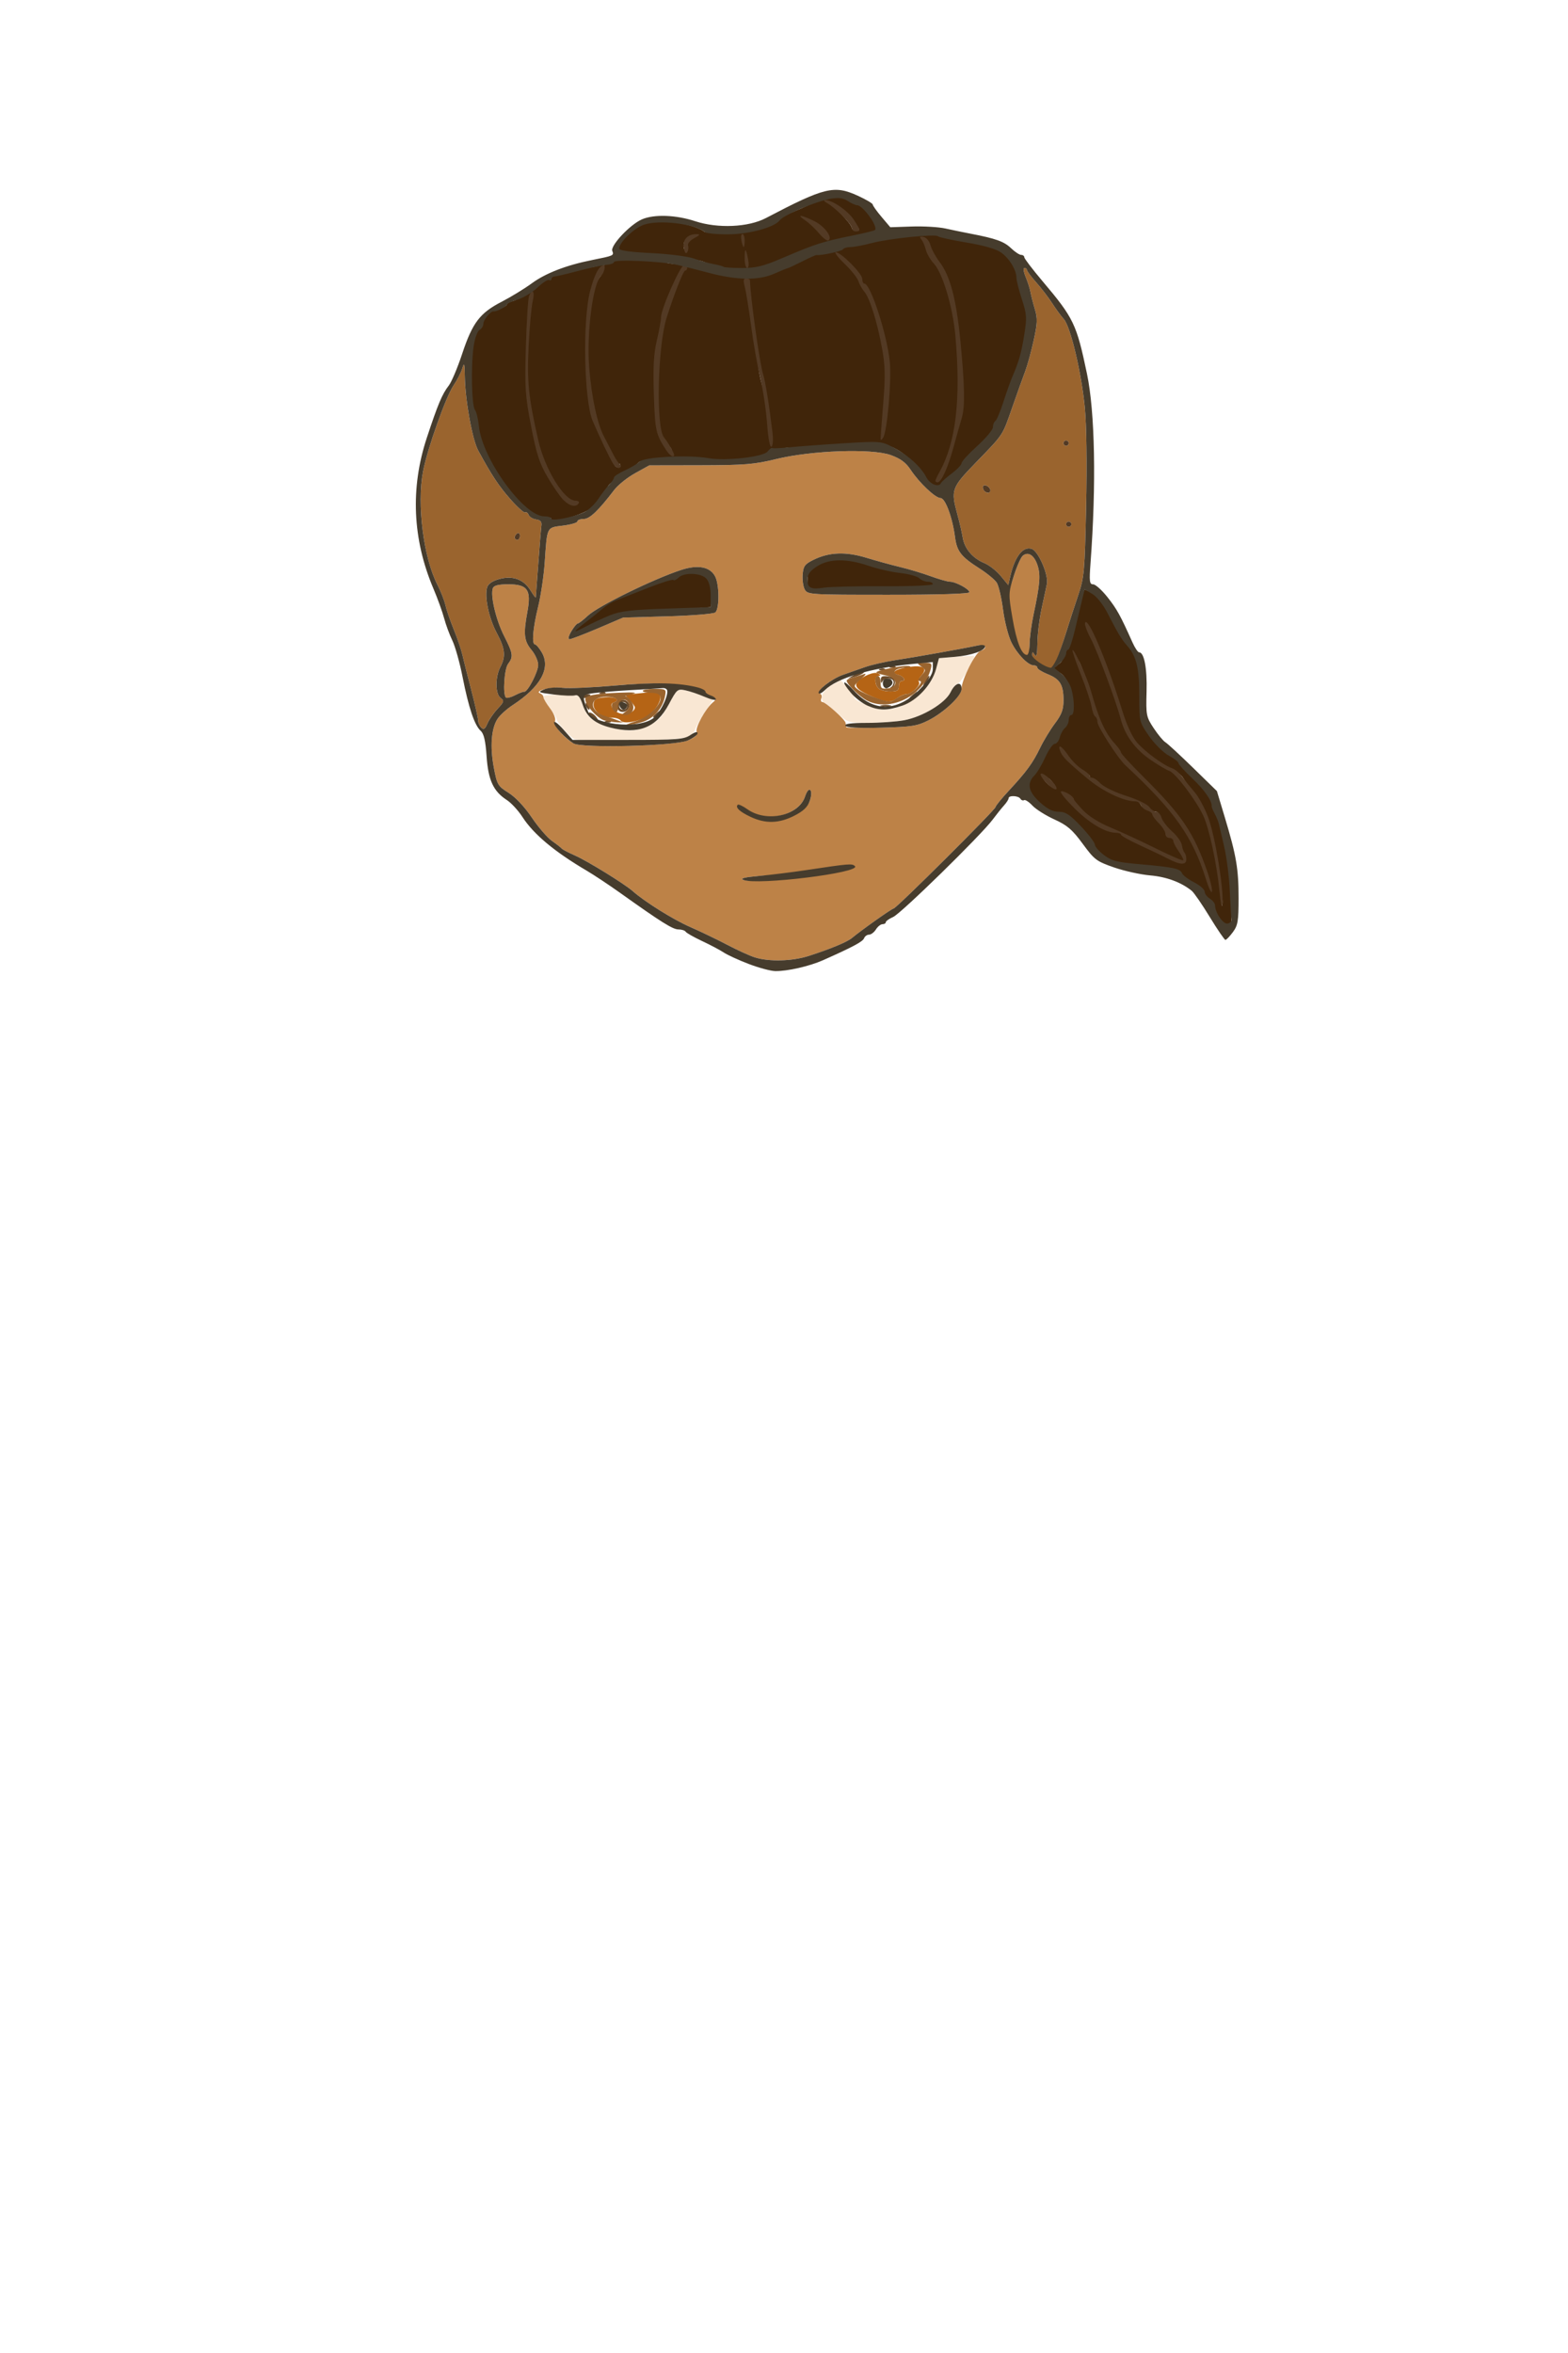 <?xml version="1.0" encoding="UTF-8" standalone="no"?>
<!-- Created with Inkscape (http://www.inkscape.org/) -->

<svg
   version="1.1"
   id="svg4976"
   width="192"
   height="288"
   viewBox="0 0 192 288"
   sodipodi:docname="head6.svg"
   inkscape:version="1.2.2 (732a01da63, 2022-12-09)"
   xmlns:inkscape="http://www.inkscape.org/namespaces/inkscape"
   xmlns:sodipodi="http://sodipodi.sourceforge.net/DTD/sodipodi-0.dtd"
   xmlns="http://www.w3.org/2000/svg"
   xmlns:svg="http://www.w3.org/2000/svg">
  <sodipodi:namedview
     id="namedview14"
     pagecolor="#ffffff"
     bordercolor="#000000"
     borderopacity="0.25"
     inkscape:showpageshadow="2"
     inkscape:pageopacity="0.0"
     inkscape:pagecheckerboard="0"
     inkscape:deskcolor="#d1d1d1"
     showgrid="false"
     inkscape:zoom="11.305556"
     inkscape:cx="87.87715"
     inkscape:cy="79.120393"
     inkscape:window-width="1920"
     inkscape:window-height="1001"
     inkscape:window-x="-9"
     inkscape:window-y="-9"
     inkscape:window-maximized="1"
     inkscape:current-layer="g4986" />
  <defs
     id="defs4980" />
  <g
     id="g4982"
     transform="translate(4,4)">
    <g
       id="g4986"
       transform="translate(-0.177)">
      <path
         style="display:inline;fill:#f9e7d3;stroke-width:0.32"
         d="M 66.521,86.474 C 65.951,86.217 64.32,84.372 64.32,83.984 c 0,-0.134 -0.36,-0.716 -0.8,-1.292 -0.44,-0.577 -0.8,-1.2 -0.8,-1.385 0,-0.21 0.832,-0.308 2.214,-0.261 l 2.214,0.075 0.403,1.219 c 0.478,1.443 1.498,2.228 3.55,2.732 2.108,0.517 2.942,0.464 4.547,-0.29 1.128,-0.53 1.602,-1.035 2.425,-2.579 0.988,-1.853 1.059,-1.912 2.034,-1.702 0.556,0.12 1.542,0.428 2.19,0.685 l 1.179,0.467 -1.099,1.718 C 81.775,84.316 81.28,85.206 81.28,85.348 c 0,0.142 -0.324,0.469 -0.72,0.727 -0.559,0.364 -2.147,0.487 -7.12,0.551 -3.52,0.045 -6.633,-0.023 -6.919,-0.152 z m 32.278,-3.1 c -0.661,-0.607 -1.412,-1.221 -1.669,-1.365 -0.733,-0.41 -0.24,-1.55 0.946,-2.189 l 1.06,-0.571 0.822,0.935 c 0.452,0.514 0.827,1.05 0.832,1.191 0.015,0.391 2.623,1.489 3.553,1.497 2.734,0.023 5.729,-2.294 6.454,-4.994 l 0.355,-1.321 2.104,-0.17 c 1.157,-0.094 2.144,-0.132 2.192,-0.085 0.214,0.208 -1.658,3.376 -1.994,3.376 -0.206,0 -0.601,0.468 -0.877,1.04 -0.644,1.335 -3.399,3.004 -5.667,3.434 -0.945,0.179 -2.886,0.325 -4.314,0.324 -2.513,-0.002 -2.635,-0.037 -3.797,-1.105 z"
         id="path5002" />
      <path
         style="fill:#bd8247;stroke-width:0.32"
         d="m 88.64,113.19 c -0.616,-0.19 -2.128,-0.875 -3.36,-1.522 -1.232,-0.648 -3.306,-1.645 -4.608,-2.216 -2.087,-0.914 -5.53,-3.065 -7.034,-4.395 -0.988,-0.873 -5.544,-3.683 -7.027,-4.334 C 65.791,100.364 65.048,99.975 64.96,99.859 c -0.088,-0.115 -0.623,-0.533 -1.189,-0.929 -0.566,-0.395 -1.679,-1.684 -2.473,-2.865 -0.881,-1.309 -1.988,-2.488 -2.839,-3.022 -1.324,-0.832 -1.416,-0.989 -1.812,-3.088 -0.483,-2.562 -0.314,-4.799 0.451,-5.967 0.296,-0.451 1.131,-1.209 1.858,-1.685 3.434,-2.248 4.691,-4.539 3.551,-6.469 C 62.196,75.31 61.829,74.88 61.691,74.88 c -0.429,0 -0.27,-1.972 0.37,-4.58 0.338,-1.375 0.704,-3.823 0.814,-5.44 0.303,-4.465 0.208,-4.272 2.242,-4.526 C 66.087,60.213 66.88,59.98 66.88,59.817 66.88,59.654 67.223,59.52 67.643,59.52 c 0.746,0 1.792,-0.993 3.75,-3.556 0.458,-0.6 1.61,-1.521 2.56,-2.047 L 75.68,52.96 81.92,52.949 c 5.426,-0.009 6.636,-0.108 9.28,-0.756 4.34,-1.064 11.742,-1.323 14.05,-0.493 1.183,0.425 1.843,0.91 2.413,1.772 1.073,1.621 3.042,3.488 3.68,3.488 0.583,0 1.46,2.365 1.779,4.8 0.227,1.728 0.739,2.382 2.983,3.812 0.938,0.598 1.896,1.388 2.129,1.757 0.233,0.369 0.579,1.858 0.768,3.31 0.189,1.451 0.651,3.251 1.026,4 0.732,1.462 2.043,2.801 2.742,2.801 0.237,0 0.43,0.128 0.43,0.285 0,0.157 0.569,0.513 1.264,0.791 1.52,0.608 1.936,1.296 1.936,3.198 0,1.123 -0.227,1.738 -1.04,2.821 -0.572,0.761 -1.389,2.105 -1.815,2.985 -0.912,1.884 -1.657,2.904 -3.847,5.266 -0.89,0.96 -1.619,1.857 -1.619,1.993 0,0.313 -12.165,12.421 -12.48,12.421 -0.208,0 -3.874,2.594 -5.131,3.63 -0.582,0.48 -2.626,1.325 -5.231,2.164 -2.045,0.658 -4.827,0.741 -6.598,0.196 z m 6.465,-10.165 c 4.078,-0.611 5.899,-0.581 5.558,-0.922 -0.338,-0.338 -3.687,0.24 -5.717,0.687 -1.738,0.382 -4.418,0.297 -5.826,0.423 -1.791,0.161 -2.368,0.308 -1.92,0.489 0.732,0.297 4.826,-0.215 7.905,-0.676 z m -1.956,-7.393 c 1.135,-0.575 1.916,-0.845 2.179,-1.599 0.215,-0.616 0.243,-1.149 0.07,-1.322 -0.173,-0.173 -0.432,0.142 -0.643,0.78 -0.778,2.356 -4.877,3.314 -7.22,1.646 -0.982,-0.699 -1.192,-0.847 -0.769,-0.163 0.384,0.621 2.61,1.311 3.839,1.323 1.007,-0.119 1.748,-0.283 2.543,-0.665 z M 80.435,86.618 c 0.881,-0.381 1.18,-0.676 1.045,-1.03 -0.2,-0.521 1.098,-2.879 1.995,-3.625 0.392,-0.326 0.422,-0.475 0.12,-0.589 C 83.371,81.291 82.695,81.227 82.47,81.002 81.314,79.846 77.804,79.35 71.52,79.905 c -2.816,0.249 -5.73,0.375 -6.477,0.28 -1.322,-0.168 -3.525,0.382 -2.723,0.679 0.22,0.082 0.4,0.29 0.4,0.463 0,0.173 0.363,0.79 0.806,1.371 0.474,0.621 0.725,1.269 0.608,1.572 -0.2,0.522 0.979,1.938 2.266,2.721 1.026,0.624 12.43,0.32 14.035,-0.375 z m 29.446,-2.457 c 1.98,-1.008 4.039,-2.991 4.039,-3.89 0,-1.049 1.685,-4.394 2.32,-4.606 0.927,-0.309 0.651,-0.879 -0.32,-0.662 -1.443,0.322 -7.753,1.447 -10.16,1.811 -1.232,0.186 -2.888,0.567 -3.68,0.846 -0.792,0.279 -2.027,0.712 -2.744,0.964 -1.417,0.496 -3.342,2.069 -2.767,2.261 0.195,0.065 0.276,0.325 0.179,0.578 -0.097,0.253 -0.043,0.459 0.12,0.459 0.399,0 2.802,2.156 2.852,2.559 0.022,0.176 0.058,0.407 0.08,0.512 0.022,0.105 1.948,0.14 4.28,0.077 3.751,-0.101 4.42,-0.206 5.801,-0.909 z M 69.376,72.914 72.48,71.589 77.92,71.435 c 2.992,-0.085 5.62,-0.298 5.84,-0.474 0.518,-0.414 0.512,-3.361 -0.009,-4.391 C 83.148,65.38 81.657,65.083 79.615,65.749 76.182,66.869 69.426,70.177 68.163,71.357 67.596,71.887 67.035,72.32 66.915,72.32 c -0.119,0 -0.472,0.432 -0.784,0.96 -0.339,0.574 -0.425,0.96 -0.213,0.96 0.195,0 1.751,-0.597 3.458,-1.326 z M 114.88,68.488 c 0,-0.378 -1.69,-1.288 -2.392,-1.288 -0.277,0 -1.328,-0.3 -2.336,-0.666 -1.008,-0.366 -2.696,-0.873 -3.752,-1.127 -1.056,-0.253 -2.908,-0.762 -4.115,-1.131 -2.531,-0.773 -4.561,-0.701 -6.471,0.232 -1.081,0.528 -1.268,0.775 -1.353,1.799 -0.054,0.653 0.059,1.481 0.251,1.84 C 95.053,68.783 95.322,68.8 104.971,68.8 c 6.218,0 9.909,-0.116 9.909,-0.312 z M 58.121,81.374 C 57.722,80.975 57.924,77.876 58.39,77.261 59.057,76.379 59.003,76.001 57.893,73.817 56.899,71.862 56.196,68.855 56.529,67.988 56.656,67.658 57.215,67.52 58.427,67.52 c 2.359,0 2.827,0.679 2.328,3.374 -0.502,2.709 -0.407,3.576 0.514,4.67 0.446,0.53 0.811,1.349 0.81,1.82 -0.002,0.856 -1.302,3.353 -1.709,3.281 -0.119,-0.021 -0.628,0.175 -1.132,0.435 -0.504,0.261 -1.006,0.383 -1.117,0.273 z m 63.184,-5.465 c -0.257,-0.396 -1.062,-2.553 -1.349,-4.22 -0.509,-2.954 -0.302,-3.085 0.357,-5.172 0.372,-1.178 0.867,-2.3 1.102,-2.495 0.662,-0.55 1.4,-0.075 1.809,1.164 0.391,1.186 0.3,2.323 -0.483,6.014 -0.261,1.232 -0.481,2.852 -0.487,3.6 -0.013,1.509 -0.24,2.2 -0.948,1.109 z"
         id="skin" />
      <path
         style="display:inline;fill:#b56415;stroke-width:0.32"
         d="M 72.182,84.195 C 72.061,84 71.571,83.84 71.092,83.84 c -1.223,0 -2.351,-0.865 -2.231,-1.711 0.08,-0.563 0.347,-0.707 1.458,-0.788 1.238,-0.09 1.896,0.346 0.982,0.651 -0.63,0.21 -0.05,1.111 0.862,1.34 C 72.96,83.532 73.92,83.121 73.92,82.581 c 0,-0.121 -0.294,-0.536 -0.652,-0.921 L 72.615,80.96 73.348,80.944 c 0.403,-0.009 1.344,-0.094 2.091,-0.19 1.059,-0.135 1.402,-0.061 1.555,0.339 0.238,0.62 -0.562,1.914 -1.604,2.597 -1.007,0.66 -2.925,0.962 -3.208,0.505 z m 30.982,-2.853 c -1.863,-0.767 -2.461,-1.319 -2.014,-1.858 0.609,-0.733 2.111,-1.344 2.578,-1.048 0.319,0.202 0.328,0.276 0.033,0.279 -0.51,0.006 -0.52,1.037 -0.016,1.541 0.211,0.211 0.859,0.384 1.44,0.384 0.843,0 1.056,-0.129 1.056,-0.64 0,-0.352 0.144,-0.64 0.32,-0.64 0.612,0 0.315,-0.567 -0.394,-0.752 -1.03,-0.269 -0.37,-0.732 1.406,-0.986 1.687,-0.241 2.231,0.167 1.419,1.064 -0.282,0.311 -0.417,0.661 -0.3,0.778 0.311,0.311 -0.861,1.496 -1.479,1.496 -0.291,0 -0.809,0.211 -1.15,0.47 -0.789,0.597 -1.27,0.583 -2.898,-0.088 z"
         id="eye"
         inkscape:label="eye1" />
      <path
         style="display:inline;fill:#9a642e;stroke-width:0.32"
         d="M 55.102,85.054 C 54.892,84.844 54.72,84.445 54.72,84.169 c 0,-0.277 -0.375,-1.94 -0.834,-3.696 C 53.427,78.717 52.938,76.776 52.8,76.16 c -0.139,-0.616 -0.615,-2.016 -1.058,-3.11 -0.444,-1.095 -0.906,-2.442 -1.027,-2.994 -0.121,-0.552 -0.562,-1.672 -0.98,-2.49 -1.705,-3.334 -2.53,-9.858 -1.755,-13.869 0.542,-2.803 2.793,-9.139 3.745,-10.54 0.435,-0.64 0.914,-1.576 1.065,-2.08 0.228,-0.762 0.28,-0.591 0.304,1.003 0.044,2.909 0.917,7.739 1.638,9.063 1.672,3.068 2.506,4.328 3.945,5.962 0.856,0.972 1.669,1.698 1.806,1.613 0.137,-0.085 0.328,0.05 0.423,0.299 0.096,0.249 0.507,0.501 0.914,0.558 0.53,0.075 0.714,0.286 0.65,0.745 -0.049,0.352 -0.22,2.44 -0.379,4.64 -0.159,2.2 -0.3,4.072 -0.312,4.16 -0.012,0.088 -0.293,-0.283 -0.623,-0.826 -0.84,-1.378 -2.167,-1.875 -3.819,-1.43 -0.835,0.225 -1.373,0.583 -1.506,1.001 -0.356,1.123 0.194,3.773 1.16,5.583 1.045,1.958 1.142,2.866 0.45,4.194 -0.644,1.235 -0.625,3.302 0.035,3.784 0.463,0.339 0.426,0.476 -0.362,1.315 -0.484,0.515 -1.049,1.332 -1.256,1.815 -0.291,0.68 -0.462,0.792 -0.758,0.496 z M 59.84,61.581 c 0,-0.274 -0.144,-0.41 -0.32,-0.301 -0.176,0.109 -0.32,0.333 -0.32,0.499 0,0.166 0.144,0.301 0.32,0.301 0.176,0 0.32,-0.224 0.32,-0.499 z m 63.76,15.871 c -0.572,-0.285 -1.038,-0.994 -1.035,-1.27 0.004,-0.441 0.043,-0.444 0.315,-0.022 0.22,0.34 0.315,-0.079 0.327,-1.44 0.009,-1.056 0.235,-2.928 0.501,-4.16 0.267,-1.232 0.562,-2.615 0.658,-3.072 0.23,-1.105 -1.043,-4.046 -1.864,-4.306 -1.091,-0.346 -2.1,0.987 -2.655,3.509 l -0.205,0.93 -0.928,-1.126 c -0.51,-0.619 -1.402,-1.322 -1.981,-1.561 -1.458,-0.603 -2.443,-1.758 -2.672,-3.132 -0.106,-0.639 -0.398,-1.903 -0.647,-2.81 -0.828,-3.008 -0.731,-3.286 2.186,-6.299 3.526,-3.642 3.286,-3.28 4.53,-6.833 0.604,-1.726 1.317,-3.714 1.583,-4.418 0.266,-0.704 0.732,-2.398 1.035,-3.765 0.466,-2.103 0.488,-2.692 0.147,-3.831 -0.222,-0.74 -0.466,-1.694 -0.543,-2.119 -0.077,-0.426 -0.343,-1.258 -0.59,-1.849 C 121.515,29.284 121.449,28.8 121.616,28.8 c 0.167,0 0.304,0.11 0.304,0.243 0,0.134 0.512,0.818 1.138,1.52 0.626,0.702 1.508,1.853 1.96,2.557 0.452,0.704 1.09,1.575 1.418,1.936 0.822,0.904 2.16,6.531 2.575,10.823 0.208,2.157 0.272,6.932 0.16,12.112 -0.172,7.997 -0.235,8.703 -0.977,10.88 -0.436,1.281 -1.102,3.336 -1.48,4.568 -0.768,2.504 -1.547,4.518 -1.855,4.487 C 124.747,77.916 124.172,77.736 123.6,77.452 Z M 127.36,60.16 c 0,-0.176 -0.144,-0.32 -0.32,-0.32 -0.176,0 -0.32,0.144 -0.32,0.32 0,0.176 0.144,0.32 0.32,0.32 0.176,0 0.32,-0.144 0.32,-0.32 z m -9.92,-4.141 c 0,-0.378 -0.624,-0.781 -0.853,-0.552 -0.229,0.229 0.175,0.853 0.552,0.853 0.166,0 0.301,-0.136 0.301,-0.301 z M 127.04,50.24 c 0,-0.176 -0.144,-0.32 -0.32,-0.32 -0.176,0 -0.32,0.144 -0.32,0.32 0,0.176 0.144,0.32 0.32,0.32 0.176,0 0.32,-0.144 0.32,-0.32 z"
         id="hair2"
         inkscape:label="hair2"
         sodipodi:nodetypes="ssssssssssssssssssssssssssssssssssscscsssscssssssssssssssssssssssssssssssssssss" />
      <path
         style="display:inline;fill:#6c4c2b;fill-opacity:1;stroke-width:0.32"
         d="m 70.34,84.261 c 0.231,-0.092 0.507,-0.081 0.613,0.025 0.106,0.106 -0.083,0.182 -0.42,0.168 C 70.161,84.439 70.085,84.364 70.34,84.261 Z m -1.719,-0.571 c -0.342,-0.258 -0.459,-0.474 -0.26,-0.48 0.198,-0.006 0.54,0.206 0.759,0.47 0.506,0.61 0.299,0.614 -0.499,0.01 z M 76.16,83.719 c 0,-0.066 0.252,-0.318 0.56,-0.56 0.508,-0.398 0.519,-0.387 0.121,0.121 C 76.423,83.813 76.16,83.983 76.16,83.719 Z m -4.363,-0.997 C 71.686,82.433 71.748,82.044 71.936,81.856 c 0.488,-0.488 1.411,-0.042 1.284,0.619 -0.142,0.737 -1.167,0.914 -1.423,0.247 z M 72.96,82.4 c 0,-0.264 -0.216,-0.48 -0.48,-0.48 -0.264,0 -0.48,0.216 -0.48,0.48 0,0.264 0.216,0.48 0.48,0.48 0.264,0 0.48,-0.216 0.48,-0.48 z m -4.973,0.139 c -0.116,-0.188 -0.142,-0.41 -0.058,-0.494 0.084,-0.084 0.238,0.07 0.342,0.341 0.216,0.564 0.032,0.663 -0.284,0.153 z M 104.08,82.339 c 0.308,-0.08 0.812,-0.08 1.12,0 0.308,0.08 0.056,0.146 -0.56,0.146 -0.616,0 -0.868,-0.066 -0.56,-0.146 z M 67.52,81.27 C 67.52,81.099 67.736,80.96 68,80.96 c 0.264,0 0.48,0.057 0.48,0.126 0,0.069 -0.216,0.209 -0.48,0.31 -0.264,0.101 -0.48,0.045 -0.48,-0.126 z m 40,0.209 c 0,-0.066 0.252,-0.318 0.56,-0.56 0.508,-0.398 0.519,-0.387 0.121,0.121 -0.418,0.533 -0.681,0.703 -0.681,0.439 z M 69.7,80.741 c 0.231,-0.092 0.507,-0.081 0.613,0.025 0.106,0.106 -0.083,0.182 -0.42,0.168 C 69.521,80.919 69.445,80.844 69.7,80.741 Z m 35.572,-0.632 c 0.18,-0.089 0.328,-0.367 0.328,-0.616 0,-0.559 -1.166,-0.604 -1.388,-0.053 -0.093,0.231 -0.172,0.155 -0.187,-0.181 -0.02,-0.45 0.174,-0.558 0.855,-0.48 0.619,0.071 0.88,0.283 0.88,0.715 0,0.337 -0.184,0.651 -0.408,0.696 -0.224,0.045 -0.26,0.009 -0.08,-0.08 z M 109.44,79.36 c 0.188,-0.352 0.415,-0.64 0.503,-0.64 0.088,0 0.006,0.288 -0.183,0.64 -0.188,0.352 -0.415,0.64 -0.503,0.64 -0.088,0 -0.006,-0.288 0.183,-0.64 z m -8.64,-0.775 c 0.892,-0.537 1.593,-0.677 1.104,-0.221 -0.167,0.156 -0.664,0.378 -1.104,0.493 l -0.8,0.209 z m 3.14,-0.723 c 0.231,-0.092 0.507,-0.081 0.613,0.025 0.106,0.106 -0.083,0.182 -0.42,0.168 -0.373,-0.015 -0.449,-0.091 -0.193,-0.193 z m 1.28,-0.32 c 0.231,-0.092 0.507,-0.081 0.613,0.025 0.106,0.106 -0.083,0.182 -0.42,0.168 -0.373,-0.015 -0.449,-0.091 -0.193,-0.193 z"
         id="path4994"
         inkscape:label="eye2" />
      <path
         style="display:inline;fill:#9a642e;stroke-width:0.32"
         d="m 73.973,84.296 c 1.601,-0.493 3.251,-2.092 3.074,-2.979 -0.07,-0.349 -0.439,-0.516 -1.135,-0.514 -0.568,0.002 -1.032,-0.106 -1.032,-0.24 0,-0.134 0.651,-0.243 1.446,-0.243 1.386,0 1.44,0.035 1.294,0.84 -0.284,1.567 -1.46,2.867 -2.955,3.267 -1.961,0.525 -2.494,0.424 -0.692,-0.131 z m -3.721,-0.095 C 69.412,84.021 67.84,82.318 67.84,81.587 c 0,-0.451 1.125,-0.674 4,-0.795 1.955,-0.082 2.52,-0.037 1.76,0.141 -0.616,0.144 -0.975,0.281 -0.797,0.304 0.178,0.023 0.51,0.341 0.738,0.707 0.474,0.758 0.037,1.575 -0.842,1.575 -0.411,0 -0.395,-0.079 0.091,-0.434 0.377,-0.276 0.516,-0.634 0.382,-0.984 -0.304,-0.791 -1.339,-0.484 -1.308,0.387 0.03,0.837 -0.436,0.944 -0.733,0.169 -0.116,-0.302 -0.041,-0.596 0.17,-0.667 C 72.148,81.711 71.597,81.28 70.39,81.28 c -2.08,0 -2.166,1.741 -0.117,2.36 0.51,0.154 1.215,0.396 1.567,0.538 l 0.64,0.258 -0.64,-0.016 c -0.352,-0.009 -1.067,-0.108 -1.588,-0.219 z m 32.024,-2.487 c -0.893,-0.484 -2.405,-1.979 -2.426,-2.399 -0.006,-0.113 0.337,-0.292 0.76,-0.399 0.424,-0.106 1.036,-0.293 1.36,-0.415 0.346,-0.13 0.193,0.125 -0.37,0.618 -0.943,0.825 -0.949,0.848 -0.32,1.315 0.352,0.261 1.375,0.725 2.274,1.031 1.524,0.519 1.684,0.52 2.391,0.025 0.417,-0.292 0.988,-0.531 1.27,-0.531 0.282,0 0.851,-0.36 1.265,-0.8 0.471,-0.502 0.593,-0.8 0.326,-0.8 -0.296,0 -0.242,-0.203 0.18,-0.669 0.594,-0.656 0.594,-0.677 -0.012,-1.12 C 108.395,77.147 108.418,77.12 109.349,77.12 c 0.869,0 0.969,0.089 0.809,0.72 -0.843,3.325 -5.064,5.4 -7.881,3.874 z M 103.744,80.256 c -0.465,-0.465 -0.51,-1.536 -0.064,-1.536 0.176,0 0.32,0.37 0.32,0.821 0,0.707 0.122,0.807 0.88,0.72 1.332,-0.153 1.205,-1.289 -0.176,-1.571 -0.581,-0.119 -1.125,-0.284 -1.208,-0.368 -0.239,-0.239 3.591,-0.977 4.073,-0.785 0.237,0.095 -0.028,0.183 -0.59,0.197 -1.208,0.03 -1.733,0.632 -0.771,0.884 0.678,0.177 0.946,0.741 0.352,0.741 -0.176,0 -0.32,0.288 -0.32,0.64 0,0.511 -0.213,0.64 -1.056,0.64 -0.581,0 -1.229,-0.173 -1.44,-0.384 z"
         id="path5163"
         inkscape:label="eye3"
         sodipodi:nodetypes="sscsssssssssssssssssssscsssscsssssssssscssssssssssssssss" />
      <path
         style="display:inline;fill:#40250a;stroke-width:0.32"
         d="m 145.193,108.43 c -0.274,-0.53 -0.639,-1.387 -0.639,-1.617 0,-0.23 -0.179,-0.177 -0.531,-0.396 -0.352,-0.22 -0.609,-0.893 -0.609,-1.152 0,-0.259 -0.364,-0.69 -1.077,-1.054 -0.713,-0.364 -1.732,-0.893 -1.826,-1.138 -0.217,-0.565 -0.742,-0.579 -4.828,-0.933 -2.815,-0.244 -3.58,-0.612 -4.525,-1.332 -0.608,-0.464 -1.137,-1.117 -1.137,-1.356 0,-0.239 -0.668,-1.083 -1.598,-2.067 -1.37,-1.449 -1.699,-1.773 -2.531,-1.773 -0.731,0 -1.678,-0.334 -2.59,-1.157 -1.351,-1.221 -1.49,-2.254 -0.811,-3.332 1.401,-2.226 0.679,-0.617 1.66,0.5 0.569,0.648 1.055,0.883 1.235,0.773 0.183,-0.113 -0.535,-0.923 -0.731,-1.081 l -2.089,-0.708 1.377,-2.142 c 0.521,-0.81 1.002,-1.579 1.231,-1.579 0.229,0 0.256,-0.432 0.364,-0.865 0.109,-0.433 0.384,-0.923 0.63,-1.128 0.247,-0.205 0.621,-0.502 0.621,-0.832 0,-0.33 0.253,-0.71 0.429,-0.71 0.41,0 0.381,-1.616 -0.026,-3.061 -0.173,-0.615 -0.538,-1.406 -1.02,-1.796 l -1.033,-0.678 0.868,-0.694 c 0.418,-0.334 1.009,-2.14 1.009,-2.397 0,-0.934 0.513,0.865 1.148,2.35 0.357,0.836 1.019,2.45 1.413,3.682 0.395,1.232 0.715,2.474 0.865,2.78 0.15,0.306 0.398,0.64 0.398,0.839 0,0.456 2.489,4.439 3.273,5.167 6.028,5.594 8.084,8.515 9.997,14.141 0.389,1.144 0.31,1.631 0.321,1.273 0.011,-0.358 -0.361,-1.359 -0.712,-2.357 -1.689,-4.805 -3.056,-6.535 -7.891,-11.336 -1.452,-1.442 -2.577,-3.021 -2.577,-3.164 0,-0.144 -0.253,-0.511 -0.658,-0.949 -1.2,-1.299 -2.121,-3.154 -3.086,-6.651 -0.243,-0.88 -0.651,-2.48 -1.193,-3.536 l -1.643,-1.951 0.822,-2.303 c 0.426,-1.194 0.677,-2.731 0.955,-3.356 l 0.539,-1.209 1.209,0.526 c 0.571,0.248 1.288,1.354 1.804,2.361 1.27,2.478 1.635,3.117 2.307,3.871 1.142,1.282 1.667,2.904 1.667,6.268 0,3.259 0.05,3.082 1.256,4.813 0.665,0.954 1.416,1.835 2.071,2.187 0.654,0.352 1.456,1.079 1.457,1.234 3.2e-4,0.155 0.581,0.881 1.538,1.786 1.473,1.393 2.549,2.874 2.484,3.533 -0.009,0.088 0.147,0.478 0.365,0.885 0.218,0.407 0.51,0.999 0.573,1.296 0.062,0.297 0.322,1.485 0.616,2.717 0.293,1.232 0.677,3.727 0.757,5.468 0.08,1.741 -0.154,3.317 -0.118,3.501 0.036,0.184 -0.195,0.905 -0.492,0.97 -0.646,-0.155 -0.98,-0.773 -1.29,-1.127 z m 0.032,-6.67 c -0.624,-4.19 -1.65,-7.15 -2.932,-8.632 -0.484,-0.56 -0.98,-1.549 -1.331,-2.027 -0.351,-0.478 -0.92,-0.734 -1.246,-0.837 -1.001,-0.318 -3.515,-2.193 -4.519,-3.336 -0.602,-0.686 -1.277,-2.146 -1.831,-3.935 -1.905,-6.149 -4.048,-10.82 -4.092,-10.502 -0.03,0.22 0.148,0.82 0.6,1.66 0.783,1.457 3.182,7.739 3.73,9.857 0.496,1.916 1.71,3.43 3.503,4.681 0.982,0.685 1.902,1.336 2.254,1.446 0.731,0.228 3.443,3.657 4.329,5.563 0.735,1.58 1.638,6.044 1.972,9.452 0.163,1.666 0.133,2.138 0.205,1.409 0.061,-0.616 -0.34,-2.776 -0.641,-4.8 z m -3.988,-0.696 c 0,-0.323 -0.209,-0.546 -0.331,-0.668 -0.122,-0.122 -0.222,-0.558 -0.28,-0.949 -0.058,-0.391 -0.658,-1.144 -1.256,-1.672 -0.598,-0.528 -1.15,-1.3 -1.263,-1.696 -0.114,-0.396 -0.108,-0.72 -0.35,-0.72 -0.242,0 -0.894,-0.237 -1.124,-0.565 -0.23,-0.328 -1.342,-0.843 -2.662,-1.258 -1.32,-0.416 -2.733,-1.068 -3.12,-1.468 -0.388,-0.4 -0.856,-0.665 -1.04,-0.665 -0.184,0 -0.21,-0.316 -0.21,-0.454 0,-0.138 -0.488,-0.274 -0.99,-0.571 -0.501,-0.296 -1.508,-1.218 -1.93,-1.839 -0.814,-1.195 -0.794,-1.573 -0.436,-0.635 0.275,0.721 0.645,1.207 3.177,3.331 1.908,1.601 4.285,2.641 5.723,2.641 0.28,0 0.638,0.414 0.736,0.671 0.099,0.257 0.564,0.367 0.899,0.474 0.336,0.107 0.673,0.509 0.673,0.665 0,0.156 0.313,0.441 0.753,0.881 0.44,0.44 1.05,1.257 1.05,1.529 0,0.272 -0.112,0.323 0.152,0.323 0.264,0 0.777,0.298 0.777,0.491 0,0.193 0.21,0.683 0.581,1.205 0.371,0.521 0.534,1.214 0.457,1.291 -0.077,0.077 -1.831,-0.513 -3.631,-1.405 -1.8,-0.893 -4.338,-2.053 -5.565,-2.558 -1.363,-0.562 -2.678,-1.425 -3.359,-2.147 -0.612,-0.649 -1.175,-1.258 -1.175,-1.334 0,-0.31 -0.215,-0.728 -0.806,-0.831 -0.433,-0.076 -0.312,0.072 0.999,1.425 1.879,1.939 3.723,3.224 5.02,3.224 0.362,0 1.158,0.296 1.158,0.428 4e-5,0.132 0.669,0.403 1.945,0.985 1.276,0.582 2.777,1.416 3.393,1.739 1.107,0.828 1.835,0.189 2.037,0.132 z M 66.629,72.946 c 0.381,-0.323 1.079,-0.999 1.578,-1.38 0.499,-0.381 1.246,-0.844 1.646,-1.192 0.4,-0.347 1.231,-0.783 1.711,-0.967 0.48,-0.184 2.111,-0.998 3.748,-1.646 1.636,-0.648 3.4,-1.008 3.501,-0.907 0.1,0.1 0.104,-0.026 0.36,-0.282 0.668,-0.668 3.028,-0.539 3.675,0.176 0.329,0.363 0.659,1.253 0.541,2.146 L 83.2,70.311 77.752,70.733 c -5.683,0.439 -6.444,0.307 -10.049,2.234 -0.981,0.524 -1.498,0.34 -1.073,-0.02 z m 28.523,-5.002 c -0.22,-0.093 -0.111,-0.542 -0.109,-1.011 0.003,-0.629 0.18,-1.242 1.046,-1.803 1.48,-0.96 3.782,-0.968 6.47,-0.047 1.056,0.362 2.76,0.721 3.814,0.839 1.054,0.118 2.374,0.605 2.608,0.84 0.235,0.235 0.461,0.161 0.8,0.161 0.339,0 1.037,0.596 1.037,0.756 0,0.167 -2.898,0.335 -6.321,0.318 -3.3,-0.016 -6.676,0.016 -7.38,0.126 -0.575,0.102 -1.419,-0.068 -1.967,-0.179 z M 63.68,59.481 c -0.007,-0.154 -0.427,-0.126 -0.894,-0.126 -2.505,0 -7.763,-7.197 -8.167,-11.206 -0.089,-0.88 -0.319,-1.712 -0.497,-1.931 -0.4,-0.489 -0.457,-5.508 -0.116,-7.889 0.141,-0.986 0.545,-1.924 0.808,-2.071 0.258,-0.144 0.292,-0.415 0.292,-0.683 0,-0.487 1.189,-1.726 1.534,-1.657 C 56.969,33.984 58.24,33.503 58.24,33.263 c 0,-0.129 0.347,-0.321 0.77,-0.427 0.424,-0.106 0.957,-0.507 1.204,-0.642 2.75,-1.498 0.689,0.877 0.544,5.988 -0.152,5.355 -0.108,6.18 0.63,10.003 0.695,3.601 1.002,4.544 2.198,6.553 1.515,2.545 2.543,3.478 3.233,2.798 0.216,-0.213 -0.266,-0.124 -0.431,-0.145 -0.953,-0.119 -1.321,-0.784 -2.635,-2.913 -1.175,-1.903 -2.09,-4.576 -2.93,-9.589 -0.427,-2.55 -0.15,-9.798 0.211,-12.273 0.307,-2.104 1.683,-2.66 2.307,-2.459 0.132,0.043 0.34,0.123 0.34,-0.023 0,-0.147 0.058,-0.47 0.278,-0.476 0.22,-0.006 1.28,-0.156 2.248,-0.428 0.968,-0.272 2.214,-0.467 2.729,-0.582 0.846,-0.188 1.568,-0.433 1.168,0.049 -0.243,0.293 -1.079,1.8 -1.384,2.97 -0.94,3.604 -0.842,13.361 0.222,15.832 2.047,4.758 2.613,6.218 3.033,5.538 C 72.088,52.851 72.215,52.8 72.04,52.8 c -0.175,0 -0.63,-0.324 -0.756,-0.72 -0.126,-0.396 -0.635,-1.238 -1.052,-1.898 -1.704,-2.701 -2.526,-9.359 -1.979,-14.945 0.3,-3.062 0.935,-4.935 1.499,-5.477 0.092,-0.088 -0.087,-0.592 0.117,-0.944 0.204,-0.352 0.594,-0.648 0.786,-0.604 0.192,0.044 0.582,-0.097 0.582,-0.273 0,-0.462 5.313,-0.179 6.862,0.301 9.935,0.755 -1.77,11.027 -1.596,16.334 0.158,4.108 1.476,7.107 2.433,7.698 0.661,0.409 -0.999,0.051 -2.529,0.232 -0.885,0.105 -1.737,-0.181 -1.971,0.052 -0.233,0.233 -0.922,0.859 -1.652,1.188 -0.73,0.329 -1.15,0.61 -1.15,0.759 0,0.149 -0.528,0.472 -0.836,0.785 -0.308,0.313 -0.61,1.233 -1.05,1.896 -0.44,0.663 -1.542,1.282 -2.07,1.525 -1.305,0.601 -3.972,1.352 -3.989,1.003 z m 45.652,-4.943 c -0.672,-1.299 -2.024,-2.896 -3.679,-3.704 -1.142,-0.557 -1.983,0.088 -1.408,-1.389 0.606,-1.557 0.876,-7.215 0.69,-9.125 -0.324,-3.343 -2.24,-9.39 -2.998,-9.39 -0.146,0 -0.354,-0.47 -0.354,-0.802 0,-0.332 -0.444,-0.957 -1.162,-1.605 -0.718,-0.649 -2.207,-1.642 -2.12,-1.869 0.087,-0.227 1.678,-0.532 2.441,-0.638 0.763,-0.105 2.29,-0.596 3.434,-0.861 2.562,-0.594 4.511,-1.052 4.927,-0.525 0.173,0.22 0.47,1.567 0.578,2.021 0.108,0.454 0.495,1.151 0.915,1.604 1.096,1.183 2.498,5.368 2.811,8.898 0.693,7.839 0.034,13.111 -2.041,16.801 -0.432,0.767 -0.654,0.884 -0.286,1.118 0.326,0.207 0.4,0.501 -0.128,0.505 -0.467,0.003 -1.112,-0.153 -1.432,-0.773 z m 2.256,-0.604 c 0.249,-0.396 0.864,-1.883 1.245,-3.291 0.381,-1.408 0.542,-2.892 0.707,-3.432 0.416,-1.357 0.637,-3.976 0.105,-9.417 -0.502,-5.139 -1.307,-8.003 -2.601,-9.7 -1.167,-1.53 -2.678,-3.268 -2.015,-3.522 0.272,-0.104 1.849,0.108 1.963,0.269 0.114,0.161 1.741,0.265 3.561,0.569 2.127,0.355 3.876,0.492 4.477,0.92 1.019,0.726 1.831,2.839 1.831,3.793 0,0.332 0.298,1.444 0.662,2.552 0.592,1.804 0.602,2.277 0.278,4.315 -0.359,2.264 -0.591,3.376 -1.386,5.213 -0.229,0.528 -0.706,1.975 -1.087,3.162 -0.382,1.187 -0.815,2.206 -0.976,2.306 -0.161,0.1 -0.271,0.425 -0.271,0.736 0,0.311 -0.996,1.546 -2.052,2.5 -1.056,0.955 -1.864,1.777 -1.865,1.976 -6.4e-4,0.343 -2.583,2.506 -2.984,2.48 -0.867,-0.055 0.159,-1.032 0.407,-1.428 z M 83.04,52.419 c -0.704,-0.126 -1.972,-0.068 -2.777,-0.028 -3.459,0.172 -1.493,-0.667 -1.875,-1.43 -0.242,-0.484 -0.991,-0.911 -1.244,-1.217 -1.426,-6.718 -0.289,-14.935 2.988,-20.94 0.191,-0.134 0.698,-0.212 1.05,-0.112 0.352,0.1 1.768,0.52 3.295,0.57 5.191,0.169 3.182,0.743 3.991,6.782 0.279,2.085 0.476,4.87 0.818,6.304 0.852,3.569 3.397,8.973 0.631,9.783 -2.236,0.204 -4.647,0.616 -6.878,0.287 z m 7.662,-2.959 c -0.021,-1.884 -0.985,-6.31 -1.434,-7.736 -0.343,-1.09 -1.165,-6.626 -1.447,-9.734 -0.176,-1.929 -0.094,-2.496 0.61,-2.443 0.401,0.03 1.416,-0.096 2.256,-0.471 1.625,-0.767 2.387,-1.065 3.373,-1.607 2.241,-0.766 1.477,-0.672 2.936,-0.652 2.766,-0.965 1.326,0.223 2.368,1.061 0.664,0.534 1.665,1.415 1.994,2.053 0.329,0.638 0.681,1.522 0.931,1.829 0.631,0.774 1.545,3.691 2.114,6.816 0.394,2.163 0.484,3.546 0.202,7.033 -0.188,2.331 -0.283,4.709 -0.36,4.786 -0.076,0.076 -2.714,0.136 -5.403,0.295 C 96.153,50.846 93.2,50.699 92.32,50.833 l -1.6,0.245 z M 84.711,28.781 c -0.077,-0.077 -0.542,-0.139 -0.978,-0.219 -0.436,-0.08 -1.281,-0.561 -2.032,-0.694 -2.158,-0.381 -1.579,-0.533 -1.554,-1.408 0.02,-0.698 0.326,-1.185 0.947,-1.465 0.151,-0.068 0.499,-0.264 0.346,-0.222 -1.054,0.289 -1.717,0.589 -1.522,1.609 l 0.695,1.393 -2.14,-0.376 C 77.636,27.252 75.866,27.134 74.482,27.134 c -1.838,0 -2.748,-0.387 -2.748,-0.689 0,-0.794 1.946,-2.7 3.199,-3.131 1.829,-0.629 6.253,0.063 7.505,1.052 0.197,0.156 1.216,0.007 2.331,0.049 1.861,0.069 2.256,-0.512 2.46,0.223 l -0.065,1.32 -0.079,-0.471 c -0.234,-1.402 0.235,-1.052 1.817,-1.565 1.012,-0.328 2.212,-0.727 2.491,-1.035 0.279,-0.308 1.706,-0.872 2.981,-1.414 1.896,-0.807 2.081,-1.398 2.648,-1.108 1.011,0.517 3.458,3.056 3.458,3.54 -1e-5,0.228 0.271,0.139 0.535,0.139 0.632,0 0.389,0.27 -0.461,-1.036 -0.396,-0.608 -1.055,-1.315 -1.627,-1.624 -0.572,-0.31 -1.913,-0.829 -1.913,-0.965 0,-0.424 2.453,-0.514 3.105,-0.021 0.342,0.258 0.767,0.519 1,0.524 0.718,0.017 2.54,2.42 2.54,3.309 0,0.238 -1.597,0.314 -4.508,1.053 -1.735,0.44 -1.384,0.898 -1.846,-0.765 -0.134,-0.483 -0.767,-1.02 -1.5,-1.374 -1.635,-0.792 -1.325,-0.548 -0.993,-0.282 1.069,0.855 3.248,2.535 2.986,2.798 -0.112,0.112 -1.167,0.437 -1.492,0.437 -0.325,0 -0.808,0.295 -1.113,0.452 -1.62,0.835 -6.15,2.309 -6.627,2.353 -1.426,0.131 -0.805,-0.404 -0.925,-0.949 -0.332,-1.504 -0.042,-1.471 -0.068,-0.232 -0.025,1.174 1.529,1.355 -1.44,1.222 -0.674,-0.03 -1.345,-0.085 -1.422,-0.163 z"
         id="hair"
         inkscape:label="hair1" />
      <path
         style="display:inline;fill:#533a24;stroke-width:0.32"
         d="m 145.505,105.12 c -0.334,-3.408 -1.253,-7.7 -1.988,-9.28 -0.886,-1.907 -3.426,-5.257 -4.157,-5.485 -0.352,-0.11 -1.444,-0.76 -2.426,-1.446 -1.793,-1.251 -3.023,-2.953 -3.518,-4.869 -0.548,-2.118 -2.899,-8.432 -3.683,-9.888 -0.452,-0.84 -0.764,-1.7 -0.694,-1.911 0.309,-0.928 2.656,4.603 4.561,10.752 0.554,1.789 1.229,3.234 1.831,3.919 1.003,1.143 3.299,2.815 4.3,3.133 0.325,0.103 0.879,0.578 1.23,1.056 0.351,0.478 1.035,1.326 1.519,1.886 0.484,0.56 1.222,1.934 1.64,3.055 0.838,2.248 1.918,8.759 1.746,10.517 -0.072,0.729 -0.198,0.226 -0.361,-1.44 z m -1.659,-1.504 c -1.65,-5.241 -3.876,-8.387 -9.872,-13.952 -0.902,-0.837 -3.414,-4.728 -3.414,-5.288 0,-0.274 -0.125,-0.575 -0.277,-0.669 -0.152,-0.094 -0.354,-0.644 -0.448,-1.223 -0.094,-0.579 -0.682,-2.341 -1.308,-3.916 -0.625,-1.575 -1.083,-2.919 -1.016,-2.986 0.194,-0.194 1.801,3.369 2.257,5.006 0.956,3.423 1.749,5.167 2.934,6.449 0.405,0.438 0.736,0.914 0.736,1.058 0,0.144 1.188,1.441 2.64,2.883 4.862,4.828 6.278,6.924 7.961,11.786 0.356,1.029 0.601,2.095 0.543,2.37 -0.057,0.274 -0.39,-0.408 -0.739,-1.517 z M 139.2,101.104 c -0.616,-0.323 -2.164,-1.063 -3.44,-1.645 -1.276,-0.582 -2.32,-1.166 -2.32,-1.298 -4e-5,-0.132 -0.296,-0.24 -0.658,-0.24 -1.297,0 -3.375,-1.269 -5.254,-3.208 -1.311,-1.353 -1.713,-1.938 -1.28,-1.862 0.591,0.103 1.432,0.692 1.432,1.003 0,0.076 0.501,0.669 1.113,1.318 0.68,0.721 1.98,1.537 3.343,2.1 1.227,0.506 3.703,1.65 5.503,2.543 1.8,0.893 3.335,1.56 3.412,1.484 0.077,-0.077 -0.164,-0.566 -0.535,-1.087 -0.371,-0.521 -0.675,-1.106 -0.675,-1.298 0,-0.193 -0.216,-0.351 -0.48,-0.351 -0.264,0 -0.48,-0.223 -0.48,-0.495 0,-0.272 -0.36,-0.855 -0.8,-1.295 -0.44,-0.44 -0.8,-0.928 -0.8,-1.084 0,-0.156 -0.275,-0.371 -0.61,-0.478 -0.336,-0.107 -0.691,-0.404 -0.79,-0.662 -0.099,-0.257 -0.409,-0.468 -0.689,-0.468 -1.437,0 -4.002,-1.227 -5.91,-2.829 -2.531,-2.124 -3.011,-2.61 -3.286,-3.331 -0.358,-0.938 0.201,-0.622 1.015,0.573 0.423,0.621 1.179,1.371 1.68,1.667 0.501,0.296 0.912,0.651 0.912,0.789 0,0.138 0.151,0.251 0.335,0.251 0.184,0 0.652,0.328 1.04,0.728 0.388,0.4 1.785,1.068 3.105,1.484 1.32,0.416 2.588,1.024 2.818,1.352 0.23,0.328 0.616,0.596 0.858,0.596 0.242,0 0.533,0.324 0.647,0.72 0.114,0.396 0.696,1.152 1.294,1.68 0.598,0.528 1.135,1.28 1.193,1.672 0.058,0.391 0.205,0.811 0.327,0.933 0.122,0.122 0.222,0.486 0.222,0.808 0,0.734 -0.752,0.71 -2.24,-0.07 z m -14.888,-9.272 c -1.215,-1.268 -0.755,-1.625 0.505,-0.392 0.546,0.534 0.86,1.053 0.697,1.154 -0.163,0.101 -0.704,-0.242 -1.202,-0.762 z M 59.2,61.779 c 0,-0.166 0.144,-0.39 0.32,-0.499 0.176,-0.109 0.32,0.027 0.32,0.301 0,0.274 -0.144,0.499 -0.32,0.499 -0.176,0 -0.32,-0.136 -0.32,-0.301 z M 126.72,60.16 c 0,-0.176 0.144,-0.32 0.32,-0.32 0.176,0 0.32,0.144 0.32,0.32 0,0.176 -0.144,0.32 -0.32,0.32 -0.176,0 -0.32,-0.144 -0.32,-0.32 z M 65.163,57.192 C 64.763,56.792 63.89,55.534 63.223,54.396 62.237,52.713 61.862,51.553 61.208,48.164 60.481,44.395 60.421,43.469 60.57,38.4 c 0.091,-3.08 0.267,-5.852 0.392,-6.16 0.418,-1.031 0.734,-0.574 0.443,0.64 -0.158,0.66 -0.381,3.112 -0.496,5.448 -0.215,4.391 -0.021,6.295 1.176,11.544 0.813,3.562 3.174,7.408 4.549,7.408 0.332,0 0.514,0.144 0.405,0.32 -0.328,0.531 -1.107,0.362 -1.877,-0.408 z M 116.627,55.979 c -0.116,-0.188 -0.134,-0.418 -0.04,-0.512 0.229,-0.229 0.853,0.175 0.853,0.552 0,0.409 -0.552,0.382 -0.813,-0.04 z M 110.72,54.849 c 0,-0.105 0.214,-0.573 0.476,-1.04 2.034,-3.632 2.656,-8.908 1.968,-16.689 -0.312,-3.53 -1.56,-7.704 -2.656,-8.887 -0.42,-0.453 -0.851,-1.194 -0.959,-1.648 -0.108,-0.454 -0.352,-1.022 -0.542,-1.262 -0.27,-0.341 -0.213,-0.411 0.261,-0.32 0.343,0.066 0.711,0.508 0.848,1.018 0.132,0.495 0.631,1.413 1.108,2.038 1.303,1.708 2.052,4.551 2.555,9.701 0.532,5.441 0.576,8.06 0.16,9.417 -0.166,0.54 -0.616,2.135 -1,3.543 -0.701,2.569 -1.499,4.32 -1.967,4.32 -0.138,0 -0.251,-0.086 -0.251,-0.191 z M 71.24,52.73 C 70.834,52.096 69.602,49.517 68.75,47.52 67.689,45.031 67.493,35.232 68.432,31.633 68.97,29.572 69.551,28.48 70.109,28.48 c 0.274,0 0.018,0.985 -0.332,1.28 -0.988,0.833 -1.786,6.981 -1.454,11.2 0.286,3.638 0.99,6.919 1.819,8.48 0.374,0.704 0.898,1.712 1.164,2.24 0.266,0.528 0.619,1.05 0.784,1.16 0.179,0.12 0.163,0.284 -0.041,0.41 -0.187,0.116 -0.551,-0.118 -0.808,-0.52 z M 77.766,51.12 C 76.474,49.131 76.388,48.748 76.243,44.32 76.131,40.916 76.219,39.316 76.608,37.66 76.89,36.461 77.12,35.188 77.12,34.83 c 0,-1.014 2.352,-6.349 2.8,-6.35 0.22,-4.39e-4 0.4,0.143 0.4,0.319 0,0.176 -0.111,0.32 -0.246,0.32 -0.223,0 -1.359,2.889 -2.272,5.779 -1.1,3.484 -1.322,13.386 -0.328,14.625 0.509,0.635 1.246,1.907 1.246,2.151 0,0.407 -0.528,0.1 -0.954,-0.556 z M 90.106,47.859 C 89.985,46.206 89.611,43.703 89.275,42.297 88.939,40.891 88.437,38.035 88.159,35.95 87.881,33.866 87.529,31.692 87.377,31.12 c -0.216,-0.811 -0.178,-1.04 0.173,-1.04 0.248,0 0.454,0.108 0.458,0.24 0.07,2.172 1.185,10.135 1.605,11.469 0.289,0.918 0.731,3.659 1.161,7.209 0.1,0.828 0.041,1.564 -0.134,1.672 -0.191,0.118 -0.4,-0.983 -0.534,-2.812 z M 126.4,50.24 c 0,-0.176 0.144,-0.32 0.32,-0.32 0.176,0 0.32,0.144 0.32,0.32 0,0.176 -0.144,0.32 -0.32,0.32 -0.176,0 -0.32,-0.144 -0.32,-0.32 z m -22.39,-0.514 c -0.005,-0.194 0.138,-2.178 0.32,-4.409 0.268,-3.3 0.24,-4.545 -0.149,-6.686 -0.588,-3.233 -1.503,-6.154 -2.173,-6.936 -0.276,-0.323 -0.604,-0.907 -0.728,-1.299 -0.124,-0.391 -0.885,-1.343 -1.69,-2.114 C 98.784,27.511 98.304,26.88 98.522,26.88 c 0.639,0 3.238,2.61 3.238,3.252 0,0.323 0.119,0.588 0.265,0.588 0.758,0 2.784,6.257 3.109,9.6 0.221,2.282 -0.31,8.381 -0.804,9.227 -0.171,0.293 -0.315,0.374 -0.321,0.179 z M 87.36,27.627 c 0,-1.371 0.148,-1.325 0.426,0.133 0.114,0.598 0.065,1.04 -0.114,1.04 -0.172,0 -0.312,-0.528 -0.312,-1.173 z m -7.446,-1.265 c -0.191,-0.998 0.443,-1.703 1.526,-1.699 0.526,0.002 0.479,0.09 -0.265,0.493 -0.498,0.27 -0.835,0.673 -0.75,0.896 0.086,0.223 0.044,0.586 -0.092,0.806 -0.164,0.265 -0.306,0.097 -0.419,-0.497 z M 86.962,25.44 c -0.084,-0.44 -0.029,-0.8 0.123,-0.8 0.152,0 0.276,0.36 0.276,0.8 0,0.44 -0.055,0.8 -0.123,0.8 -0.067,0 -0.192,-0.36 -0.276,-0.8 z m 9.505,-0.879 c -0.479,-0.572 -1.248,-1.292 -1.709,-1.599 -1.131,-0.753 -0.543,-0.709 1.092,0.083 1.29,0.625 2.335,2.034 1.767,2.385 -0.153,0.095 -0.671,-0.296 -1.15,-0.869 z M 100.48,23.905 c 0,-0.458 -2.032,-2.5 -3.04,-3.054 -0.37,-0.204 -0.456,-0.356 -0.204,-0.362 0.842,-0.019 2.77,1.311 3.484,2.401 0.851,1.3 0.872,1.43 0.24,1.43 -0.264,0 -0.48,-0.187 -0.48,-0.415 z"
         id="hair_outline"
         inkscape:label="hair_lines"
         sodipodi:nodetypes="ssssssssssssscsssssssssssssssssssssssssssssssssssssssssssssssssssssssssssssssssssssssssssssccsccsssssssssssssssssscssssssssssssssssssssssssssssssssscsssssssssscssssscssssssssssssssssssssss" />
      <path
         style="fill:#463c2d;stroke-width:0.32"
         d="m 87.84,113.981 c -1.232,-0.474 -2.6,-1.102 -3.04,-1.396 -0.44,-0.294 -1.631,-0.924 -2.646,-1.4 -1.015,-0.476 -1.924,-0.992 -2.019,-1.145 -0.095,-0.154 -0.493,-0.28 -0.884,-0.28 -0.693,0 -2.08,-0.87 -7.146,-4.48 -1.358,-0.968 -3.203,-2.192 -4.101,-2.72 -3.921,-2.307 -6.488,-4.451 -7.844,-6.549 C 59.645,95.213 58.779,94.272 58.236,93.92 56.588,92.851 55.959,91.492 55.759,88.563 55.629,86.671 55.428,85.804 55.035,85.45 54.283,84.772 53.568,82.647 52.823,78.88 52.475,77.12 51.911,75.104 51.568,74.4 51.226,73.696 50.773,72.472 50.562,71.68 50.352,70.888 49.755,69.24 49.237,68.018 46.685,61.996 46.412,55.727 48.435,49.6 c 1.357,-4.109 1.884,-5.365 2.688,-6.4 0.342,-0.44 1.082,-2.19 1.645,-3.889 1.262,-3.809 2.161,-4.996 4.828,-6.373 C 58.742,32.346 60.4,31.334 61.28,30.688 c 1.699,-1.247 4.217,-2.223 7.36,-2.853 2.708,-0.543 2.731,-0.553 2.511,-1.126 -0.25,-0.652 2.186,-3.24 3.638,-3.865 1.487,-0.64 4.154,-0.545 6.517,0.232 2.767,0.91 6.499,0.745 8.648,-0.382 7.218,-3.784 8.363,-4.062 11.264,-2.735 1.002,0.458 1.823,0.943 1.826,1.077 0.003,0.134 0.487,0.814 1.077,1.511 l 1.072,1.267 2.63,-0.09 c 1.447,-0.049 3.302,0.06 4.123,0.243 0.821,0.183 2.213,0.471 3.093,0.639 3.076,0.589 4.078,0.948 4.933,1.767 0.474,0.454 1.034,0.826 1.244,0.826 0.21,0 0.382,0.128 0.382,0.285 0,0.157 0.998,1.467 2.219,2.912 3.844,4.551 4.18,5.249 5.461,11.363 0.979,4.673 1.146,13.544 0.435,23.12 -0.17,2.292 -0.128,2.64 0.318,2.64 0.283,0 1.076,0.711 1.763,1.581 1.153,1.459 1.562,2.2 3.058,5.539 0.296,0.66 0.657,1.2 0.804,1.2 0.625,0 0.995,1.939 0.917,4.805 -0.079,2.896 -0.039,3.101 0.869,4.475 0.523,0.792 1.169,1.571 1.435,1.731 0.266,0.16 1.794,1.57 3.396,3.133 l 2.913,2.842 0.983,3.267 c 1.402,4.663 1.671,6.246 1.671,9.856 0,2.787 -0.09,3.319 -0.7,4.144 -0.385,0.521 -0.795,0.947 -0.911,0.947 -0.116,0 -0.978,-1.26 -1.917,-2.8 -0.939,-1.54 -1.933,-2.983 -2.209,-3.207 -1.288,-1.043 -3.095,-1.713 -5.076,-1.883 -1.181,-0.101 -3.179,-0.541 -4.441,-0.979 -2.142,-0.743 -2.396,-0.935 -3.838,-2.899 -1.271,-1.731 -1.885,-2.258 -3.466,-2.977 -1.057,-0.481 -2.267,-1.243 -2.688,-1.695 -0.422,-0.451 -0.88,-0.751 -1.018,-0.665 -0.138,0.085 -0.342,0.009 -0.452,-0.17 -0.238,-0.386 -1.443,-0.44 -1.443,-0.066 0,0.143 -0.252,0.539 -0.56,0.88 -0.308,0.341 -0.941,1.131 -1.406,1.754 -1.426,1.911 -11.203,11.474 -12.167,11.901 -0.499,0.221 -0.907,0.51 -0.907,0.643 0,0.133 -0.181,0.242 -0.403,0.242 -0.222,0 -0.583,0.288 -0.803,0.64 -0.22,0.352 -0.599,0.64 -0.843,0.64 -0.244,0 -0.52,0.201 -0.614,0.446 -0.159,0.413 -1.367,1.059 -5.017,2.681 -1.672,0.743 -4.385,1.361 -5.856,1.334 -0.563,-0.01 -2.032,-0.406 -3.264,-0.88 z m 7.398,-0.987 c 2.605,-0.839 4.649,-1.684 5.231,-2.164 1.257,-1.036 4.923,-3.63 5.131,-3.63 0.315,0 12.48,-12.108 12.48,-12.421 0,-0.136 0.728,-1.033 1.619,-1.993 2.19,-2.362 2.935,-3.381 3.847,-5.266 0.426,-0.88 1.243,-2.223 1.815,-2.985 0.813,-1.083 1.04,-1.698 1.04,-2.821 0,-1.902 -0.417,-2.59 -1.936,-3.198 C 123.769,78.238 123.2,77.882 123.2,77.725 123.2,77.568 123.006,77.44 122.77,77.44 c -0.698,0 -2.009,-1.339 -2.742,-2.801 -0.375,-0.749 -0.837,-2.549 -1.026,-4 -0.189,-1.451 -0.535,-2.941 -0.768,-3.31 -0.233,-0.369 -1.191,-1.16 -2.129,-1.757 -2.244,-1.43 -2.756,-2.085 -2.983,-3.812 -0.319,-2.435 -1.196,-4.8 -1.779,-4.8 -0.637,0 -2.607,-1.867 -3.68,-3.488 -0.571,-0.862 -1.23,-1.346 -2.413,-1.772 -2.308,-0.83 -9.71,-0.57 -14.05,0.493 -2.644,0.648 -3.854,0.746 -9.28,0.756 l -6.24,0.011 -1.728,0.957 c -0.95,0.526 -2.102,1.447 -2.56,2.047 C 69.435,58.527 68.388,59.52 67.643,59.52 67.223,59.52 66.88,59.654 66.88,59.817 c 0,0.163 -0.793,0.396 -1.763,0.517 -2.034,0.254 -1.938,0.061 -2.242,4.526 -0.11,1.617 -0.476,4.065 -0.814,5.44 C 61.421,72.908 61.262,74.88 61.691,74.88 c 0.138,0 0.505,0.43 0.815,0.955 1.14,1.93 -0.117,4.221 -3.551,6.469 -0.726,0.475 -1.562,1.234 -1.858,1.685 -0.765,1.168 -0.934,3.405 -0.451,5.967 0.396,2.098 0.489,2.256 1.812,3.088 0.851,0.535 1.958,1.714 2.839,3.022 0.794,1.18 1.907,2.469 2.473,2.865 0.566,0.395 1.101,0.813 1.189,0.929 0.088,0.115 0.831,0.504 1.651,0.864 1.482,0.651 6.039,3.461 7.027,4.334 1.505,1.329 4.947,3.48 7.034,4.395 1.303,0.571 3.376,1.568 4.608,2.216 1.232,0.648 2.744,1.333 3.36,1.522 1.771,0.545 4.553,0.463 6.598,-0.196 z M 87.2,103.701 c -0.448,-0.181 0.129,-0.328 1.92,-0.489 1.408,-0.126 4,-0.446 5.76,-0.711 5.324,-0.8 5.643,-0.826 5.982,-0.488 0.797,0.797 -11.968,2.374 -13.662,1.687 z m 0.898,-7.714 c -1.346,-0.631 -1.912,-1.16 -1.589,-1.484 0.095,-0.095 0.627,0.149 1.181,0.544 2.343,1.668 6.287,0.799 7.065,-1.557 0.211,-0.638 0.47,-0.953 0.643,-0.78 0.173,0.173 0.145,0.706 -0.07,1.322 -0.263,0.754 -0.779,1.245 -1.914,1.82 -1.864,0.944 -3.502,0.986 -5.317,0.135 z M 66.4,86.992 C 65.377,86.37 63.999,84.887 64.013,84.425 64.021,84.191 64.535,84.576 65.157,85.28 l 1.131,1.28 h 6.776 c 6.085,0 6.866,-0.061 7.656,-0.597 0.542,-0.368 0.88,-0.454 0.88,-0.224 0,0.205 -0.54,0.607 -1.2,0.893 -1.572,0.681 -12.991,0.974 -14,0.36 z m 4.48,-1.95 C 69.011,84.559 68.011,83.728 67.525,82.254 67.213,81.311 66.954,80.994 66.587,81.108 66.308,81.194 65.144,81.149 64,81.007 c -1.959,-0.244 -2.028,-0.28 -1.197,-0.626 0.486,-0.202 1.494,-0.29 2.24,-0.195 0.746,0.095 3.661,-0.031 6.477,-0.28 4.811,-0.425 7.891,-0.349 10.16,0.251 0.484,0.128 0.88,0.352 0.88,0.497 0,0.145 0.288,0.355 0.64,0.467 0.352,0.112 0.64,0.329 0.64,0.484 0,0.154 -0.612,0.015 -1.36,-0.309 -0.748,-0.324 -1.815,-0.685 -2.371,-0.801 -0.974,-0.204 -1.049,-0.141 -2.034,1.708 -1.528,2.868 -3.73,3.737 -7.195,2.841 z m 5.187,-1.057 c 0.771,-0.505 1.802,-2.396 1.826,-3.345 0.007,-0.29 -0.239,-0.454 -0.621,-0.415 -0.348,0.036 -2.072,0.145 -3.832,0.242 -1.76,0.097 -3.816,0.265 -4.57,0.373 -1.462,0.209 -1.457,0.191 -0.695,2.23 0.596,1.596 5.911,2.213 7.891,0.915 z M 72,82.24 c 0,-0.176 0.136,-0.32 0.301,-0.32 0.166,0 0.546,0.144 0.655,0.32 0.109,0.176 -0.152,0.633 -0.426,0.633 C 72.256,82.873 72,82.416 72,82.24 Z m 27.699,2.59 C 99.548,84.587 100.35,84.48 102.337,84.48 c 1.57,0 3.628,-0.147 4.573,-0.326 2.268,-0.43 5.023,-2.1 5.667,-3.434 0.558,-1.156 1.343,-1.39 1.343,-0.4 0,0.854 -2.105,2.855 -4.039,3.84 -1.379,0.702 -2.052,0.808 -5.763,0.908 -2.815,0.076 -4.274,-0.003 -4.419,-0.237 z m 2.714,-2.456 c -0.609,-0.264 -1.503,-0.943 -1.987,-1.507 -1.338,-1.562 -1.075,-1.852 0.307,-0.34 2.462,2.694 5.387,2.608 8.147,-0.238 1.032,-1.064 1.52,-1.838 1.52,-2.41 v -0.842 l -2.32,0.217 c -5.268,0.494 -9.415,1.726 -10.939,3.25 -0.292,0.292 -0.606,0.457 -0.697,0.366 -0.313,-0.313 1.588,-1.792 2.892,-2.248 0.717,-0.251 1.952,-0.685 2.744,-0.964 0.792,-0.279 2.448,-0.659 3.68,-0.846 2.407,-0.364 8.717,-1.489 10.16,-1.811 0.484,-0.108 0.88,-0.059 0.88,0.11 0,0.531 -1.689,1.117 -3.704,1.285 l -1.944,0.162 -0.355,1.321 c -0.512,1.907 -2.321,3.873 -4.133,4.49 -1.839,0.627 -2.816,0.628 -4.252,0.005 z M 104.32,79.35 C 104.369,79.187 104.536,79.04 104.8,79.04 c 0.264,0 0.431,0.077 0.48,0.126 0.531,0.534 -0.216,0.96 -0.48,1.062 -0.264,0.101 -0.657,-0.287 -0.48,-0.878 z M 66.131,73.28 c 0.312,-0.528 0.665,-0.96 0.784,-0.96 0.119,0 0.681,-0.433 1.248,-0.963 1.263,-1.18 8.02,-4.488 11.453,-5.608 2.042,-0.666 3.533,-0.37 4.136,0.822 0.521,1.029 0.527,3.976 0.009,4.391 -0.22,0.176 -2.848,0.389 -5.84,0.474 l -5.44,0.154 -3.104,1.326 C 67.669,73.643 66.113,74.24 65.918,74.24 c -0.212,0 -0.126,-0.386 0.213,-0.96 z M 70.88,71.306 c 1.288,-0.514 2.645,-0.674 6.96,-0.817 l 5.36,-0.178 v -1.451 c 0,-0.901 -0.201,-1.672 -0.53,-2.036 -0.647,-0.714 -2.741,-0.788 -3.409,-0.12 -0.256,0.256 -0.547,0.383 -0.647,0.282 -0.1,-0.1 -1.522,0.348 -3.158,0.996 -1.636,0.648 -3.368,1.329 -3.847,1.513 -0.48,0.184 -1.2,0.619 -1.6,0.967 -0.4,0.347 -1.136,0.944 -1.635,1.325 -2.072,1.583 -2.252,1.846 -0.693,1.013 0.88,-0.47 2.32,-1.143 3.2,-1.494 z m 23.833,-3.16 c -0.192,-0.359 -0.305,-1.187 -0.251,-1.84 0.085,-1.023 0.271,-1.271 1.353,-1.799 1.911,-0.933 3.94,-1.005 6.471,-0.232 1.207,0.369 3.059,0.878 4.115,1.131 1.056,0.253 2.744,0.76 3.752,1.127 1.008,0.366 2.059,0.666 2.336,0.666 0.702,0 2.392,0.91 2.392,1.288 0,0.196 -3.69,0.312 -9.909,0.312 -9.65,0 -9.918,-0.017 -10.259,-0.654 z M 104.4,67.755 c 3.423,0.017 6,-0.096 6,-0.263 0,-0.161 -0.278,-0.292 -0.617,-0.292 -0.339,0 -0.809,-0.192 -1.044,-0.426 -0.235,-0.235 -1.289,-0.523 -2.343,-0.641 -1.054,-0.118 -2.78,-0.511 -3.836,-0.873 -2.688,-0.921 -4.857,-0.901 -6.337,0.058 -0.866,0.561 -1.176,0.986 -1.179,1.615 -0.005,1.046 0.421,1.249 2.076,0.991 0.704,-0.11 3.98,-0.186 7.28,-0.17 z m 42.575,40.832 c -0.036,-0.184 -0.13,-1.76 -0.21,-3.501 -0.08,-1.741 -0.386,-4.174 -0.679,-5.406 -0.293,-1.232 -0.585,-2.483 -0.647,-2.779 -0.062,-0.297 -0.292,-0.873 -0.51,-1.28 -0.218,-0.407 -0.389,-0.813 -0.381,-0.901 0.065,-0.659 -0.855,-2 -2.328,-3.393 -0.957,-0.905 -1.74,-1.772 -1.741,-1.926 C 140.479,89.246 139.943,88.832 139.288,88.48 c -0.654,-0.352 -1.734,-1.421 -2.399,-2.375 -1.207,-1.731 -1.209,-1.742 -1.209,-5.001 0,-3.364 -0.353,-4.799 -1.495,-6.081 -0.672,-0.754 -1.131,-1.518 -2.401,-3.996 -0.516,-1.007 -1.316,-2.013 -1.851,-2.329 l -0.943,-0.557 -0.293,1.209 c -0.161,0.665 -0.557,2.325 -0.879,3.689 -0.322,1.364 -0.701,2.48 -0.842,2.48 -0.141,0 -0.256,0.21 -0.256,0.468 0,0.257 -0.32,0.766 -0.712,1.131 l -0.712,0.663 0.877,0.709 c 0.482,0.39 1.018,1.212 1.192,1.827 0.407,1.445 0.405,3.202 -0.005,3.202 -0.176,0 -0.32,0.27 -0.32,0.601 0,0.33 -0.202,0.768 -0.449,0.973 -0.247,0.205 -0.537,0.726 -0.646,1.159 -0.109,0.433 -0.385,0.787 -0.614,0.787 -0.229,0 -0.752,0.741 -1.161,1.648 -0.41,0.906 -1.011,1.914 -1.337,2.24 -0.952,0.952 -0.734,1.99 0.688,3.275 0.911,0.823 1.577,1.157 2.308,1.157 0.832,0 1.349,0.34 2.719,1.789 0.931,0.984 1.692,1.985 1.692,2.224 0,0.239 0.498,0.814 1.106,1.278 0.945,0.721 1.585,0.885 4.4,1.129 4.086,0.354 4.955,0.54 5.172,1.105 0.094,0.245 0.754,0.743 1.467,1.107 0.713,0.364 1.296,0.873 1.296,1.132 0,0.259 0.288,0.651 0.64,0.87 0.352,0.22 0.64,0.588 0.64,0.819 0,0.897 1.001,2.346 1.539,2.228 0.298,-0.065 0.512,-0.27 0.477,-0.454 z M 57.115,82.743 c 0.788,-0.839 0.825,-0.976 0.362,-1.315 -0.66,-0.483 -0.679,-2.55 -0.035,-3.784 0.693,-1.328 0.595,-2.236 -0.45,-4.194 -0.966,-1.81 -1.517,-4.461 -1.16,-5.583 0.133,-0.418 0.672,-0.777 1.506,-1.001 1.652,-0.445 2.978,0.052 3.819,1.43 0.331,0.542 0.611,0.914 0.623,0.826 0.012,-0.088 0.153,-1.96 0.312,-4.16 0.159,-2.2 0.33,-4.288 0.379,-4.64 0.064,-0.458 -0.121,-0.67 -0.65,-0.745 -0.407,-0.058 -0.818,-0.309 -0.914,-0.558 C 60.811,58.768 60.621,58.633 60.483,58.718 60.346,58.803 59.533,58.077 58.677,57.105 57.237,55.47 56.404,54.21 54.732,51.143 54.01,49.819 53.137,44.989 53.094,42.08 c -0.024,-1.594 -0.075,-1.764 -0.304,-1.003 -0.151,0.504 -0.63,1.44 -1.065,2.08 -0.952,1.401 -3.204,7.737 -3.745,10.54 -0.775,4.011 0.05,10.535 1.755,13.869 0.418,0.817 0.859,1.938 0.98,2.49 0.121,0.552 0.583,1.899 1.027,2.994 0.444,1.095 0.92,2.494 1.058,3.11 0.139,0.616 0.627,2.557 1.086,4.313 0.459,1.756 0.834,3.419 0.834,3.696 0,0.277 0.172,0.675 0.382,0.885 0.296,0.296 0.467,0.184 0.758,-0.496 0.207,-0.483 0.772,-1.299 1.256,-1.815 z m 3.254,-2.078 c 0.407,0.072 1.707,-2.424 1.709,-3.281 9.6e-4,-0.47 -0.363,-1.289 -0.81,-1.82 -0.921,-1.095 -1.017,-1.962 -0.514,-4.67 0.5,-2.696 0.032,-3.374 -2.328,-3.374 -1.212,0 -1.771,0.138 -1.898,0.468 -0.333,0.868 0.37,3.874 1.364,5.829 1.11,2.184 1.164,2.562 0.497,3.444 -0.465,0.615 -0.668,3.714 -0.269,4.113 0.11,0.11 0.613,-0.013 1.117,-0.273 0.504,-0.261 1.013,-0.456 1.132,-0.435 z M 125.537,76.72 c 0.269,-0.572 0.799,-2.048 1.177,-3.28 0.378,-1.232 1.044,-3.288 1.48,-4.568 0.742,-2.177 0.805,-2.883 0.977,-10.88 0.111,-5.18 0.048,-9.955 -0.16,-12.112 -0.415,-4.292 -1.754,-9.919 -2.575,-10.823 -0.328,-0.361 -0.966,-1.232 -1.418,-1.936 -0.452,-0.704 -1.333,-1.854 -1.96,-2.557 -0.626,-0.702 -1.138,-1.386 -1.138,-1.52 0,-0.134 -0.137,-0.243 -0.304,-0.243 -0.167,0 -0.101,0.484 0.146,1.075 0.247,0.591 0.512,1.424 0.59,1.849 0.077,0.426 0.322,1.379 0.543,2.119 0.341,1.138 0.318,1.728 -0.147,3.831 -0.303,1.367 -0.768,3.061 -1.035,3.765 -0.266,0.704 -0.979,2.692 -1.583,4.418 -1.244,3.553 -1.004,3.191 -4.53,6.833 -2.918,3.014 -3.014,3.291 -2.186,6.299 0.25,0.907 0.541,2.172 0.647,2.81 0.229,1.374 1.215,2.529 2.672,3.132 0.579,0.24 1.471,0.942 1.981,1.561 l 0.928,1.126 0.205,-0.93 c 0.555,-2.522 1.564,-3.855 2.655,-3.509 0.82,0.26 2.093,3.201 1.864,4.306 -0.095,0.458 -0.391,1.84 -0.658,3.072 -0.267,1.232 -0.492,3.104 -0.501,4.16 -0.012,1.361 -0.107,1.78 -0.327,1.44 -0.272,-0.422 -0.311,-0.419 -0.315,0.022 -0.004,0.417 1.559,1.485 2.279,1.558 0.112,0.011 0.424,-0.448 0.693,-1.02 z m -3.285,-1.92 c 0.006,-0.748 0.226,-2.368 0.487,-3.6 0.783,-3.691 0.874,-4.828 0.483,-6.014 -0.409,-1.239 -1.147,-1.713 -1.809,-1.164 -0.234,0.194 -0.73,1.317 -1.102,2.495 -0.659,2.087 -0.662,2.218 -0.153,5.172 0.504,2.925 1.116,4.471 1.769,4.471 0.172,0 0.318,-0.612 0.324,-1.36 z M 67.68,58.71 c 0.528,-0.243 1.32,-0.984 1.76,-1.647 0.44,-0.663 1.052,-1.461 1.36,-1.774 0.308,-0.313 0.56,-0.691 0.56,-0.841 0,-0.149 0.597,-0.541 1.327,-0.87 0.73,-0.329 1.545,-0.816 1.811,-1.082 0.571,-0.571 6.061,-0.849 8.376,-0.424 2.09,0.384 6.781,-0.14 7.3,-0.814 0.228,-0.296 0.481,-0.485 0.564,-0.421 0.083,0.064 1.048,0.024 2.146,-0.09 1.098,-0.114 4.06,-0.333 6.583,-0.488 4.496,-0.275 4.616,-0.265 6.08,0.494 1.793,0.93 3.397,2.377 4.062,3.663 0.453,0.875 1.55,1.295 1.805,0.69 0.059,-0.139 0.647,-0.66 1.307,-1.158 0.66,-0.498 1.2,-1.068 1.201,-1.267 3.2e-4,-0.199 0.864,-1.143 1.92,-2.098 1.056,-0.955 1.919,-1.99 1.919,-2.301 0,-0.311 0.132,-0.647 0.293,-0.747 0.161,-0.1 0.605,-1.152 0.987,-2.339 0.382,-1.187 0.881,-2.59 1.11,-3.118 0.795,-1.836 1.093,-2.894 1.453,-5.157 0.324,-2.038 0.292,-2.489 -0.3,-4.293 -0.364,-1.109 -0.662,-2.287 -0.662,-2.619 0,-0.953 -0.867,-2.381 -1.886,-3.107 -0.601,-0.428 -2.118,-0.864 -4.245,-1.219 -1.82,-0.304 -3.381,-0.646 -3.469,-0.76 -0.245,-0.319 -6.005,0.266 -8.096,0.822 C 101.924,26.018 100.744,26.24 100.323,26.24 c -0.421,0 -0.844,0.127 -0.94,0.283 -0.144,0.234 -2.654,0.773 -3.222,0.692 C 96.07,27.202 95.278,27.555 94.4,28 c -0.878,0.445 -1.666,0.813 -1.751,0.819 -0.086,0.006 -0.84,0.314 -1.677,0.684 -1.908,0.844 -4.581,0.805 -8.029,-0.116 C 81.588,29.025 79.832,28.583 79.04,28.406 77.125,27.976 71.36,27.725 71.36,28.071 c 0,0.15 -0.412,0.305 -0.915,0.343 -0.503,0.038 -2.051,0.371 -3.44,0.739 C 65.616,29.521 64.3,29.832 64.08,29.844 c -0.22,0.012 -0.4,0.151 -0.4,0.308 0,0.157 -0.12,0.211 -0.268,0.12 -0.147,-0.091 -0.787,0.324 -1.421,0.923 -0.634,0.598 -1.738,1.263 -2.452,1.477 -0.714,0.214 -1.299,0.487 -1.299,0.607 0,0.228 -1.305,0.901 -1.623,0.837 C 56.272,34.048 55.36,35.154 55.36,35.641 c 0,0.268 -0.211,0.605 -0.469,0.75 -0.264,0.148 -0.579,1.03 -0.72,2.016 -0.341,2.381 -0.239,7.267 0.161,7.756 0.179,0.218 0.398,1.117 0.486,1.997 0.404,4.009 5.507,11.04 8.012,11.04 0.467,0 0.85,0.127 0.85,0.281 0,0.349 2.695,-0.17 4,-0.771 z M 91.84,27.643 c 4.273,-1.825 5.007,-2.06 8.942,-2.858 1.31,-0.266 2.45,-0.551 2.534,-0.635 0.409,-0.409 -1.489,-3.031 -2.194,-3.031 -0.19,0 -0.695,-0.229 -1.123,-0.51 -0.575,-0.376 -1.13,-0.45 -2.123,-0.283 -1.702,0.287 -5.751,1.998 -6.208,2.622 -0.637,0.872 -3.695,1.712 -6.316,1.735 -1.368,0.012 -2.664,-0.118 -2.88,-0.289 C 81.193,23.38 76.891,22.864 75.033,23.503 73.814,23.922 72,25.667 72,26.421 c 0,0.244 1.306,0.429 3.92,0.557 2.221,0.109 4.502,0.403 5.262,0.679 0.738,0.268 1.814,0.57 2.39,0.672 0.576,0.102 1.112,0.249 1.191,0.328 0.079,0.079 1.091,0.144 2.25,0.146 1.713,0.002 2.615,-0.215 4.827,-1.159 z"
         id="outline"
         sodipodi:nodetypes="sssssssssssssssssssssssssscscssssssssssssssssscsssssssssssssssssssssssssssssssssssssssssssssscssssssssssssssssssssssssssssssssssssssscsssssssssssssssssssssssssssssssscsssssscssssscssssssssscsssssssssssssssscssssscssssssssssssssssssssssssssscsssccssssscsssssscssssscsssssssssssssssssssssccssssssssssssssssssssssssssssscsssssssssssssssssssssssssssssscsscssscssscsssssscssssssssssssscscsssssssssssssssssssssssssssssssssssssssscssssssssssssss" />
    </g>
  </g>
</svg>
